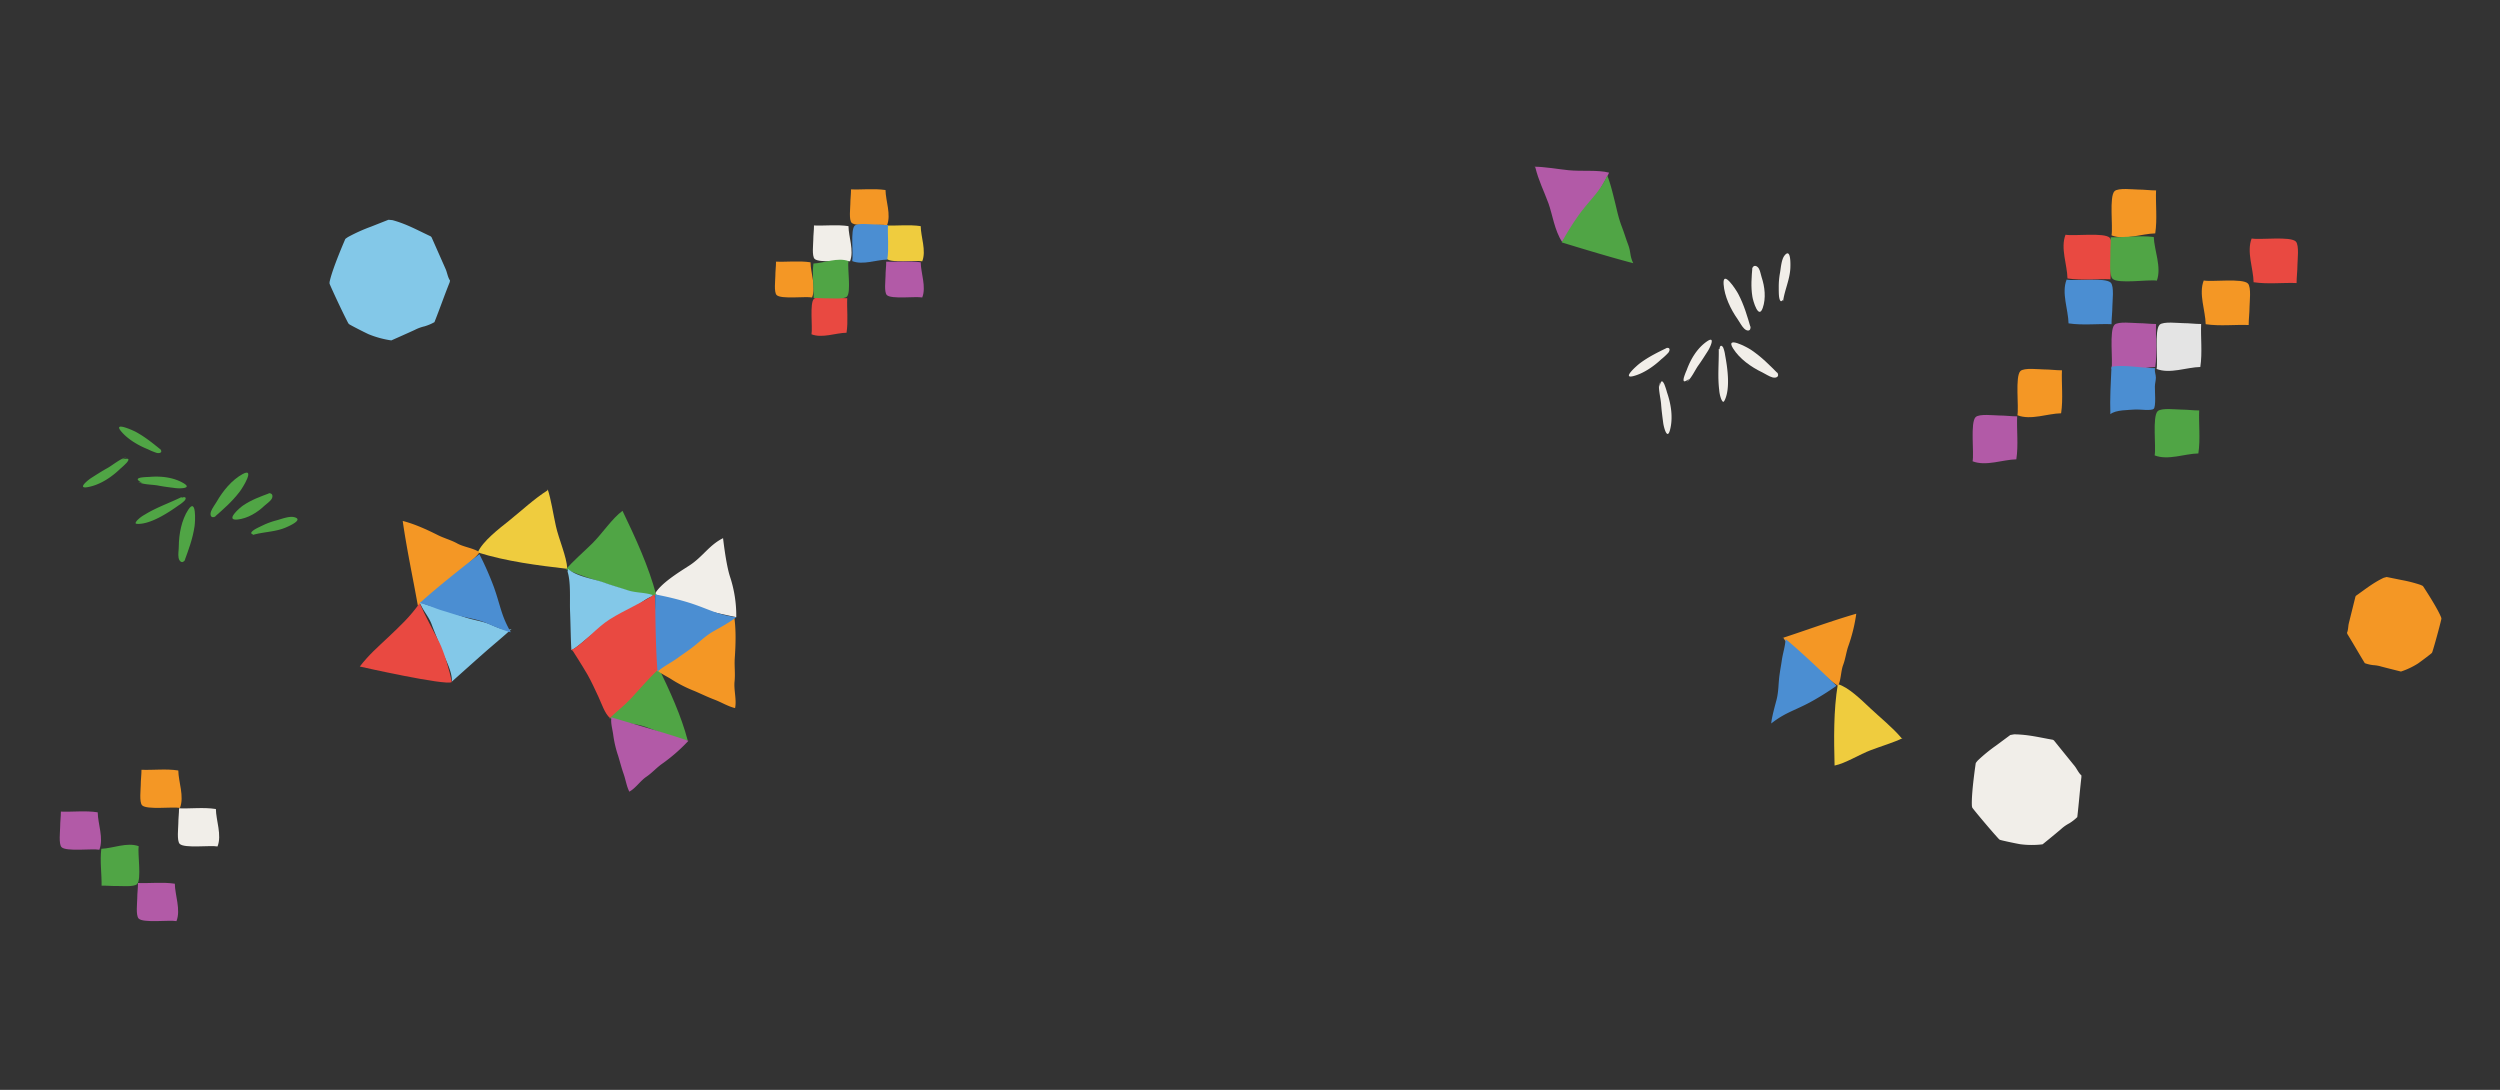 <svg id="Camada_1" data-name="Camada 1" xmlns="http://www.w3.org/2000/svg" viewBox="0 0 1280 558"><rect x="0" y="0" width="1280" height="558" fill="#333333" stroke="none"/><defs><style>.cls-1{fill:#f1eee9;}.cls-2{fill:#83c8e8;}.cls-3{fill:#efcc3e;}.cls-4{fill:#f49725;}.cls-5{fill:#b25aa7;}.cls-6{fill:#4b8ed2;}.cls-7{fill:#e94941;}.cls-8{fill:#50a545;}.cls-9{fill:#e4e4e4;}</style></defs><g id="Grupo_288" data-name="Grupo 288"><path id="Caminho_255" data-name="Caminho 255" class="cls-1" d="M1045.81,432.29a45.7,45.7,0,0,1-11.45-.05c-3.1-.53-10-2.06-10.42-2.26a2.94,2.94,0,0,1-.73-.63c-4.38-4.75-13.25-15.43-13.41-15.86a4.68,4.68,0,0,1-.21-1.39c-.24-6.62,2-21.41,2-21.41a14.17,14.17,0,0,1,1-1.28,81.74,81.74,0,0,1,9.29-7.61l7.4-5.48,1.93-.34c7.08.09,12.4,1.46,19.38,2.7a1.71,1.71,0,0,1,1.34.82l10.29,12.72c1.1,1.36,2,3.53,3.46,4.78l0,.9c-.87,7.55-1.24,12.9-2.11,20.45a23.51,23.51,0,0,1-4.11,3.2,20.21,20.21,0,0,0-4.15,2.9C1052.28,427.07,1045.81,432.29,1045.81,432.29Z"/><path id="Caminho_256" data-name="Caminho 256" class="cls-2" d="M200.37,174.29a49.13,49.13,0,0,1-11.7-3.19c-3-1.4-9.71-4.87-10-5.18a2.84,2.84,0,0,1-.57-.84c-3.18-6.07-9.32-19.41-9.37-19.9a4.44,4.44,0,0,1,.17-1.49c1.56-6.84,7.91-21.35,7.91-21.35a14,14,0,0,1,1.41-1,86.32,86.32,0,0,1,11.6-5.24l9.07-3.58,2.07.19c7.22,2,12.29,4.89,19.08,8.07a1.85,1.85,0,0,1,1.15,1.21l7,15.83c.75,1.7,1.06,4.15,2.23,5.84l-.21.93c-3,7.49-4.8,12.86-7.77,20.35a24.56,24.56,0,0,1-5.07,2.14,21.57,21.57,0,0,0-5,1.83C208.43,170.72,200.37,174.29,200.37,174.29Z"/><g id="Grupo_245" data-name="Grupo 245"><path id="Caminho_128" data-name="Caminho 128" class="cls-1" d="M416.76,115.48c0,2.44-.35,4.87-.36,7.39,0,1.95-.78,8.19.67,9.67,2.2,2.25,14.71.58,18.14,1.24,2.15-5.49-.72-12.39-.79-18-5.92-.89-12.16-.08-18-.35"/><path id="Caminho_129" data-name="Caminho 129" class="cls-3" d="M453.74,115.48c0,2.44-.35,4.87-.35,7.39,0,1.95-.79,8.19.66,9.67,2.2,2.25,14.72.58,18.14,1.24,2.15-5.49-.71-12.39-.79-18-5.92-.89-12.16-.08-18-.35"/><path id="Caminho_130" data-name="Caminho 130" class="cls-4" d="M397.32,134c0,2.44-.35,4.87-.35,7.39,0,1.95-.79,8.19.66,9.67,2.2,2.25,14.72.59,18.14,1.24,2.15-5.49-.71-12.38-.79-18-5.92-.89-12.16-.08-18-.35"/><path id="Caminho_131" data-name="Caminho 131" class="cls-5" d="M453.74,134c0,2.44-.35,4.87-.35,7.39,0,1.95-.79,8.19.66,9.67,2.2,2.25,14.72.59,18.14,1.24,2.15-5.49-.71-12.38-.79-18-5.92-.89-12.16-.08-18-.35"/><path id="Caminho_132" data-name="Caminho 132" class="cls-4" d="M435.72,97c0,2.44-.34,4.87-.35,7.39,0,2-.79,8.19.66,9.67,2.2,2.25,14.72.58,18.14,1.24,2.16-5.49-.71-12.39-.79-18-5.91-.89-12.15-.08-18-.35"/><path id="Caminho_133" data-name="Caminho 133" class="cls-6" d="M454.65,115.25c-2.45,0-4.87-.35-7.39-.36-1.95,0-8.19-.78-9.68.67-2.24,2.2-.58,14.71-1.23,18.13,5.49,2.16,12.38-.71,17.95-.78.89-5.92.08-12.16.35-18"/><path id="Caminho_134" data-name="Caminho 134" class="cls-7" d="M433.79,152.7c-2.44,0-4.87-.34-7.39-.35-2,0-8.2-.78-9.68.66-2.25,2.2-.58,14.72-1.24,18.14,5.49,2.16,12.39-.71,17.95-.79.9-5.91.09-12.15.36-18"/><path id="Caminho_135" data-name="Caminho 135" class="cls-8" d="M416.59,152.59c2.44-.07,4.88.22,7.4.16,1.95-.05,8.21.57,9.66-.92,2.18-2.26.18-14.73.75-18.17-5.55-2-12.37,1-17.92,1.27-.74,5.94.24,12.16.12,18"/></g><g id="Grupo_246" data-name="Grupo 246"><path id="Caminho_128-2" data-name="Caminho 128-2" class="cls-5" d="M31.17,415.53c0,2.61-.37,5.2-.37,7.89,0,2.08-.84,8.74.71,10.32,2.34,2.4,15.71.63,19.36,1.33,2.3-5.86-.76-13.22-.84-19.16-6.32-1-13-.09-19.23-.38"/><path id="Caminho_129-2" data-name="Caminho 129-2" class="cls-1" d="M91.67,413.85c0,2.61-.37,5.2-.37,7.89,0,2.08-.84,8.74.71,10.32,2.34,2.4,15.7.63,19.36,1.33,2.3-5.86-.76-13.23-.84-19.17-6.32-1-13-.09-19.23-.37"/><path id="Caminho_131-2" data-name="Caminho 131-2" class="cls-5" d="M70.65,452.08c0,2.61-.37,5.2-.38,7.89,0,2.09-.83,8.74.72,10.33,2.34,2.4,15.7.62,19.36,1.32,2.3-5.86-.76-13.22-.84-19.16-6.32-.95-13-.09-19.23-.38"/><path id="Caminho_132-2" data-name="Caminho 132-2" class="cls-4" d="M72.44,394.11c0,2.61-.37,5.2-.38,7.89,0,2.08-.83,8.74.71,10.33,2.35,2.39,15.71.62,19.37,1.32,2.3-5.86-.76-13.22-.85-19.16-6.31-1-13-.09-19.22-.38"/><path id="Caminho_135-2" data-name="Caminho 135-2" class="cls-8" d="M52,453.47c2.61-.08,5.21.23,7.9.16,2.08-.05,8.76.61,10.3-1,2.34-2.41.2-15.72.8-19.39-5.91-2.14-13.19,1.11-19.13,1.35-.78,6.34.26,13,.14,19.24"/></g><g id="Grupo_247" data-name="Grupo 247"><path id="Caminho_136" data-name="Caminho 136" class="cls-3" d="M973.56,377.87c-4.58-5.41-10.8-10.38-16.08-15.34-4.2-3.95-11.17-10.85-16.51-12.23-2.25,13.53-2,28.13-1.67,41.67,5.66-1.16,12.69-5.69,18.64-7.93,5.42-2.05,12-4,16.14-6.09"/><path id="Caminho_137" data-name="Caminho 137" class="cls-4" d="M913.52,327.28c1.36,2.16,3.77,4,5.48,6a55.25,55.25,0,0,0,7.67,6.74c2.37,1.85,4.72,3.86,7.14,5.58s4.79,4.2,7.32,5.5c1.55-3.14,1.33-7.39,2.6-10.76,1.13-3,1.49-6.19,2.5-9.21a83.3,83.3,0,0,0,4.18-16.91c-12.68,3.68-25.37,8.37-37.72,12.41.16.24.17,0,.34-.16"/><path id="Caminho_138" data-name="Caminho 138" class="cls-6" d="M914.22,327.2c-.17,3.69-1.38,7.12-1.91,10.73-.62,4.17-.54,3.12-1.15,7.32-.69,4.69-.42,8.72-1.64,13.31-.79,3-2.42,8.82-2.65,11.86,7-5.5,11.42-6.38,19.53-10.66a137,137,0,0,0,13.89-8.64S923.33,334.6,914.22,327.2Z"/></g><g id="Grupo_248" data-name="Grupo 248"><path id="Caminho_113" data-name="Caminho 113" class="cls-3" d="M280.25,251.13c-6.7,4.22-13.18,10.31-19.49,15.37-5,4-13.76,10.65-16.12,16.35,14.61,4.61,30.8,6.65,45.83,8.39-.39-6.44-4.3-14.94-5.85-21.87-1.41-6.31-2.5-13.85-4.19-18.81"/><path id="Caminho_114" data-name="Caminho 114" class="cls-1" d="M370.21,275.54c-7.09,3.51-10.45,9.6-17.25,14-5.41,3.49-14.76,9.19-17.7,14.62,14.07,6.07,26.93,8.6,41.71,11.85a63.58,63.58,0,0,0-3.25-20.88C371.64,288.64,370.21,275.54,370.21,275.54Z"/><path id="Caminho_115" data-name="Caminho 115" class="cls-8" d="M290.22,291.55c7.14,3.43,15.75,5.67,23.4,8.32,6.08,2.11,16.33,6,22.41,4.94-3.87-14.82-10.76-29.61-17.3-43.26-5.24,3.76-10.35,11.59-15.39,16.59-4.59,4.56-10.4,9.49-13.69,13.56"/><path id="Caminho_116" data-name="Caminho 116" class="cls-8" d="M312.48,367.74c6.17,3,11.58,2.15,18.2,4.45,5.27,1.82,14.92,6.35,21.45,7-3.35-12.83-9.31-25.64-15-37.46-4.54,3.26-9,10-13.33,14.37-4,3.94-9,8.22-11.85,11.74"/><path id="Caminho_117" data-name="Caminho 117" class="cls-5" d="M312.93,368.28c-.14,2.68.8,5.73,1.1,8.41a58.25,58.25,0,0,0,2.5,10.41c.91,3,1.71,6.16,2.75,9.09s1.56,6.5,2.94,9.14c3.23-1.75,5.61-5.53,8.74-7.65,2.77-1.87,5-4.4,7.7-6.38a87.31,87.31,0,0,0,13.8-12c-13.09-4.51-26.79-8.16-39.81-12.16,0,.3.15.08.38.06"/><path id="Caminho_118" data-name="Caminho 118" class="cls-4" d="M335.94,342.78c2.31,2.16,5.78,3.63,8.41,5.39a67.94,67.94,0,0,0,11.28,5.65c3.4,1.47,6.85,3.14,10.27,4.43s7,3.52,10.46,4.28c.88-4.24-.72-9.25-.26-13.67.42-3.92-.16-7.85.1-11.77.47-7,.73-14.58-.3-21.51-14,8.36-27.67,17.94-41.16,26.62.26.25.19-.07.35-.29"/><path id="Caminho_119" data-name="Caminho 119" class="cls-4" d="M214.87,309.6c2.61-1.17,5-3.55,7.44-5.13A62.65,62.65,0,0,0,231,297c2.42-2.33,5-4.62,7.29-7s5.4-4.63,7.24-7.23c-3.23-2.21-8-2.63-11.5-4.57-3.12-1.71-6.61-2.61-9.79-4.2-5.65-2.83-11.91-5.71-18.05-7.28,2.07,14.61,5.28,29.37,7.8,43.67.3-.13,0-.19-.12-.4"/><path id="Caminho_120" data-name="Caminho 120" class="cls-2" d="M290.6,292.68c1.79,5.78,1,14.44,1.3,21.11.25,6.39.27,12.64.65,19.07,3.1-1.39,7.59-6,10.78-8.09,3.6-2.31,6.75-5.13,10.48-7.32,3.37-2,6.84-4,10.22-6,3.17-1.84,6.61-5.11,10-6.17a1.18,1.18,0,0,0,0-.67c-4.09-1.37-8.47-1-12.67-2.41-4-1.33-8.13-2.49-12.08-3.93-5.64-2-13.92-3-18.46-7"/><path id="Caminho_121" data-name="Caminho 121" class="cls-2" d="M231.35,348.92c.23-5.82-4.11-12.56-6-18-1.33-3.82-3-7.58-4.4-11.39-1.51-4-4.47-7-5.93-10.9a1.18,1.18,0,0,1,.53-.38c2.89,1.86,7.48,2.4,10.82,3.62,3.57,1.29,7.25,2.6,10.83,3.88,3.94,1.42,8,2,12,3.27,3.51,1.1,9,4.66,12.75,3-4.65,4.26-9.4,8.13-14.1,12.27-4.9,4.31-16.38,14.6-16.38,14.6Z"/><path id="Caminho_122" data-name="Caminho 122" class="cls-7" d="M292.67,332.9c6.71-4,12.8-11.59,19.57-15.84,7.38-4.64,15.64-8,23-12.76.25,6.79,1.41,15.36,2.1,22.18.56,5.45.1,11,.34,16.52-3.71.59-10-2.12-13.69-3.22-4.54-1.34-9.18-2.8-13.8-3.8C304.38,334.74,292.67,332.9,292.67,332.9Z"/><path id="Caminho_123" data-name="Caminho 123" class="cls-7" d="M292.64,332.23c6.63,2,15.22,1.51,22,3.42,7.42,2.08,14.47,5.51,22,7.46-4.38,4.18-9.42,10-13.55,14.48-3.3,3.58-7.27,6.56-10.81,10-2.57-2.07-4.43-7.76-5.88-10.83-1.76-3.76-3.51-7.65-5.55-11.26C298.28,341,292.64,332.23,292.64,332.23Z"/><path id="Caminho_124" data-name="Caminho 124" class="cls-7" d="M231.29,349.24c-.9-5.26-3.93-15.59-6.43-20.48-3.11-6.1-7.29-13.67-10-19.92-5.1,7.13-9.58,11.23-16,17.34-5.81,5.5-9.84,8.89-14.64,15.08C184.22,341.27,228,351.14,231.29,349.24Z"/><path id="Caminho_125" data-name="Caminho 125" class="cls-6" d="M336.68,343.86c3.09-2.74,6.78-4.45,10.08-6.84,3.81-2.76,2.91-2,6.74-4.79,4.29-3.11,7.3-6.47,11.93-9.09,3-1.68,8.94-4.95,11.54-7.14-9.85-1.28-14-4.14-23.75-7.29a154.89,154.89,0,0,0-17.76-4.36S335.49,330.8,336.68,343.86Z"/><path id="Caminho_126" data-name="Caminho 126" class="cls-6" d="M214.89,308.81c4.06.77,7.66,2.65,11.57,3.8,4.51,1.34,3.37,1.08,7.91,2.42,5.08,1.5,9.58,1.84,14.48,3.91,3.15,1.33,9.37,4.06,12.7,4.78-5-8.59-5.27-13.63-8.73-23.27a154.58,154.58,0,0,0-7.38-16.72S224.5,299.9,214.89,308.81Z"/></g><g id="Grupo_249" data-name="Grupo 249"><path id="Caminho_156" data-name="Caminho 156" class="cls-5" d="M786.08,85.67c1.73,7,4.17,11.49,6.73,18.44,2,5.52,3.15,14,7,19.77C808,112.54,818,101,823.85,88.4c-5.7-1.52-14.21-.58-20.67-1.24-5.89-.6-12.75-1.84-17.54-1.8"/><path id="Caminho_157" data-name="Caminho 157" class="cls-8" d="M836.22,134.75c-1.85-3.79-1.14-5.6-2.59-9.46-1.67-4.47-1.57-4.74-3.26-9.23-1.88-5-2.33-7.9-3.63-13.07-.83-3.32-2.41-9.94-3.85-13.09-4,8.62-8.07,11.47-13.95,19.35a136,136,0,0,0-9.35,14.84S822.9,131.33,836.22,134.75Z"/></g><g id="Grupo_250" data-name="Grupo 250"><path id="Caminho_167" data-name="Caminho 167" class="cls-8" d="M1126,210.15c-3,0-6.07-.43-9.21-.44-2.44,0-10.22-1-12.07.83-2.8,2.74-.73,18.35-1.54,22.62,6.84,2.69,15.45-.88,22.38-1,1.12-7.38.1-15.16.44-22.47"/><path id="Caminho_168" data-name="Caminho 168" class="cls-9" d="M1127,165.89c-3,0-6.07-.43-9.21-.44-2.44,0-10.22-1-12.07.83-2.8,2.74-.72,18.35-1.54,22.62,6.84,2.69,15.45-.88,22.38-1,1.12-7.38.11-15.16.44-22.47"/><path id="Caminho_169" data-name="Caminho 169" class="cls-4" d="M1103.92,97.49c-3.05,0-6.07-.43-9.21-.44-2.44,0-10.22-1-12.07.83-2.8,2.74-.73,18.35-1.54,22.62,6.84,2.69,15.45-.88,22.38-1,1.12-7.38.1-15.16.44-22.47"/><path id="Caminho_170" data-name="Caminho 170" class="cls-5" d="M1103.92,165.89c-3.05,0-6.07-.43-9.21-.44-2.44,0-10.22-1-12.07.83-2.8,2.74-.73,18.35-1.54,22.62,6.84,2.69,15.45-.88,22.38-1,1.12-7.38.1-15.16.44-22.47"/><path id="Caminho_171" data-name="Caminho 171" class="cls-5" d="M1032.8,213.17c-3,0-6.08-.43-9.22-.44-2.44,0-10.21-1-12.06.83-2.81,2.75-.73,18.35-1.55,22.62,6.85,2.69,15.45-.88,22.39-1,1.12-7.38.1-15.16.44-22.47"/><path id="Caminho_172" data-name="Caminho 172" class="cls-4" d="M1151.32,166.43c0-3.05.43-6.07.44-9.21,0-2.44,1-10.22-.83-12.07-2.75-2.8-18.35-.73-22.62-1.54-2.69,6.84.88,15.45,1,22.38,7.38,1.12,15.16.1,22.47.44"/><path id="Caminho_173" data-name="Caminho 173" class="cls-4" d="M1055.73,189.6c-3,0-6.07-.44-9.21-.45-2.44,0-10.22-1-12.07.83-2.8,2.75-.72,18.36-1.54,22.62,6.84,2.69,15.45-.88,22.38-1,1.12-7.38.11-15.16.44-22.46"/><path id="Caminho_174" data-name="Caminho 174" class="cls-6" d="M1081.1,166c0-3,.43-6.07.44-9.21,0-2.44,1-10.22-.83-12.07-2.74-2.8-18.35-.73-22.62-1.54-2.69,6.84.88,15.45,1,22.38,7.38,1.12,15.16.1,22.47.44"/><path id="Caminho_175" data-name="Caminho 175" class="cls-7" d="M1080.56,143c0-3.05.43-6.07.44-9.21,0-2.44,1-10.22-.83-12.07-2.74-2.8-18.35-.73-22.62-1.54-2.69,6.84.88,15.45,1,22.38,7.38,1.12,15.16.11,22.47.44"/><path id="Caminho_176" data-name="Caminho 176" class="cls-7" d="M1175.85,144.94c0-3.05.43-6.08.44-9.22,0-2.44,1-10.22-.83-12.06-2.74-2.81-18.35-.73-22.62-1.55-2.68,6.85.89,15.45,1,22.39,7.38,1.12,15.16.1,22.46.44"/><path id="Caminho_177" data-name="Caminho 177" class="cls-8" d="M1080.69,121.53c.09,3-.27,6.08-.19,9.22.06,2.44-.71,10.24,1.15,12,2.82,2.73,18.37.24,22.66.94,2.5-6.91-1.3-15.42-1.59-22.35-7.4-.92-15.15.3-22.46.16"/><path id="Caminho_178" data-name="Caminho 178" class="cls-6" d="M1103.58,188.5c-7.18,0-15.49-1.9-22.5-.76-.35,8-.86,16.31-.57,24.34,2.65-2.3,9.49-2.12,12.86-2.41,1.8-.16,8,.8,9.3-.33s.57-9.17.63-11.45c0-1.53.49-3,.51-4.47,0-1.61-.71-3-.51-4.64"/></g><g id="Grupo_251" data-name="Grupo 251"><path id="Caminho_180" data-name="Caminho 180" class="cls-8" d="M94.31,287.56c2.24-6.1,4.32-11.56,5.3-18.06.38-2.5,1-14.95-3.23-8.52-3.44,5.27-4.78,12.46-4.84,18.76,0,1.85-.43,4-.12,5.79.38,2.22,2.29,3.38,3.48.73"/><path id="Caminho_181" data-name="Caminho 181" class="cls-8" d="M109.49,265c4.87-4.29,9.3-8.1,13.28-13.32,1.53-2,8.1-12.61,1.41-8.93-5.49,3-10.12,8.67-13.24,14.13-.92,1.62-2.29,3.27-2.91,5-.76,2.11.3,4,2.6,2.24"/><path id="Caminho_182" data-name="Caminho 182" class="cls-8" d="M138.38,252.37c-5,1.85-9.52,3.46-13.94,6.45-1.71,1.15-9.37,7.81-2.93,7.19,5.27-.52,10.33-3.64,14-7.18,1.1-1,2.6-1.95,3.47-3.21,1.05-1.54.52-3.59-1.79-2.94"/><path id="Caminho_183" data-name="Caminho 183" class="cls-8" d="M82.62,230.48c-4.31-3.48-8.15-6.65-13.08-9.35-1.9-1-11.67-5.32-7.57-.35,3.36,4.07,8.75,7.25,13.74,9.24a32.75,32.75,0,0,0,4.59,1.88c1.85.41,3.25-.58,1.42-2.24"/><path id="Caminho_184" data-name="Caminho 184" class="cls-8" d="M129.06,274c5.56-1.72,11.44-1.55,16.9-3.77,1.36-.56,10-4.19,4.6-5.46-2.48-.59-6.4.93-8.83,1.61a39.13,39.13,0,0,0-7.28,2.65c-1.25.63-2.49,1.16-3.7,1.85-.71.4-3.63,2.29-1.14,2.64"/><path id="Caminho_185" data-name="Caminho 185" class="cls-8" d="M64.57,234.23c-2.89.5-6.82,3.9-9.56,5.42s-5.5,3.28-8.19,5c-2.09,1.33-7.45,5.79-1.83,4.75,6.32-1.17,12.11-5.06,16.7-9.5a39.06,39.06,0,0,0,3.24-3.06c2-2.48,0-2.08-2.36-1.66"/><path id="Caminho_186" data-name="Caminho 186" class="cls-8" d="M70.82,246.75c2.38,1.44,7.23,1.29,10.12,1.85s5.91.93,8.86,1.3c2.3.3,8.82.23,4.16-2.51-5.25-3.09-11.73-3.73-17.69-3.19a34.27,34.27,0,0,0-4.17.32c-2.91.66-1.27,1.58.71,2.77"/><path id="Caminho_187" data-name="Caminho 187" class="cls-8" d="M93,254.48c-6.28,3.07-12.88,5.31-18.87,9a16.66,16.66,0,0,0-3.95,3c-1.22,1.54-.93,1.78.72,1.76,6.58-.1,15.16-5.64,20.61-9.55a16.23,16.23,0,0,0,3.14-2.52c.93-1.36.24-2.07-1.62-1.29"/></g><path id="Caminho_257" data-name="Caminho 257" class="cls-4" d="M1229.29,343.83a38.59,38.59,0,0,0,8.69-4.1c2.16-1.51,6.91-5.13,7.12-5.42a2.36,2.36,0,0,0,.33-.74c1.64-5.16,4.6-16.42,4.57-16.81a3.51,3.51,0,0,0-.34-1.13c-2.16-5.12-9.11-15.57-9.11-15.57a10,10,0,0,0-1.23-.6,70,70,0,0,0-9.77-2.5l-7.57-1.54-1.58.43c-5.36,2.58-8.92,5.51-13.78,8.92a1.47,1.47,0,0,0-.73,1.1l-3.31,13.32c-.35,1.43-.25,3.38-.94,4.86l.29.7c3.34,5.43,5.52,9.36,8.86,14.8a19.4,19.4,0,0,0,4.25,1,17.44,17.44,0,0,1,4.19.73C1222.52,342.15,1229.29,343.83,1229.29,343.83Z"/><g id="Grupo_252" data-name="Grupo 252"><path id="Caminho_196" data-name="Caminho 196" class="cls-1" d="M910.51,191.46c-4.58-4.61-8.65-8.8-14.13-12.44-2.1-1.39-13.14-7.2-9.08-.67,3.32,5.34,9.27,9.59,15,12.31,1.67.81,3.42,2.07,5.2,2.56,2.17.59,4-.65,2.13-2.85"/><path id="Caminho_197" data-name="Caminho 197" class="cls-1" d="M896.44,168.15c-1.83-6.23-3.41-11.85-6.46-17.67-1.17-2.24-8-12.66-7.5-5,.42,6.24,3.59,12.83,7.22,18,1.07,1.52,2,3.47,3.31,4.76,1.59,1.58,3.76,1.43,3.13-1.41"/><path id="Caminho_198" data-name="Caminho 198" class="cls-1" d="M897.24,136.65c-.43,5.31-.88,10.09,0,15.36.32,2,3.12,11.79,5.27,5.69,1.76-5,1.07-10.9-.56-15.77-.48-1.44-.67-3.18-1.45-4.5-1-1.6-3-2-3.42.38"/><path id="Caminho_199" data-name="Caminho 199" class="cls-1" d="M853.84,177.93c-5,2.44-9.47,4.58-14,7.91-1.74,1.28-9.74,8.32-3.51,6.71,5.11-1.33,10.27-4.87,14.18-8.55a33.18,33.18,0,0,0,3.64-3.37c1.16-1.5.85-3.19-1.43-2.23"/><path id="Caminho_200" data-name="Caminho 200" class="cls-1" d="M912.93,154.24c.8-5.76,3.43-11,3.73-16.9.07-1.48.42-10.83-3-6.48-1.57,2-1.85,6.19-2.27,8.68a39.22,39.22,0,0,0-.67,7.72c0,1.4,0,2.74.11,4.14.07.81.54,4.25,1.91,2.14"/><path id="Caminho_201" data-name="Caminho 201" class="cls-1" d="M849.61,195.87c-.77,2.84.65,7.83.87,11s.65,6.37,1.06,9.52c.32,2.47,2.09,9.2,3.52,3.68,1.62-6.23.53-13.12-1.55-19.16a37.4,37.4,0,0,0-1.4-4.23c-1.41-2.86-1.87-.92-2.5,1.44"/><path id="Caminho_202" data-name="Caminho 202" class="cls-1" d="M863.59,195.5c2.32-1.54,4.23-6,5.95-8.39s3.35-5,4.94-7.48c1.24-2,3.93-7.89-.52-4.83-5,3.45-8.34,9.06-10.37,14.68a32.3,32.3,0,0,0-1.47,3.91c-.64,2.93.89,1.82,2.81.54"/><path id="Caminho_203" data-name="Caminho 203" class="cls-1" d="M880,178.67c.13,7-.63,13.91.22,20.91a17,17,0,0,0,1.09,4.88c.88,1.75,1.22,1.59,1.9.08,2.69-6,1.29-16.12.05-22.71a16.42,16.42,0,0,0-1-3.91c-.84-1.42-1.78-1.09-1.86.92"/></g></g></svg>